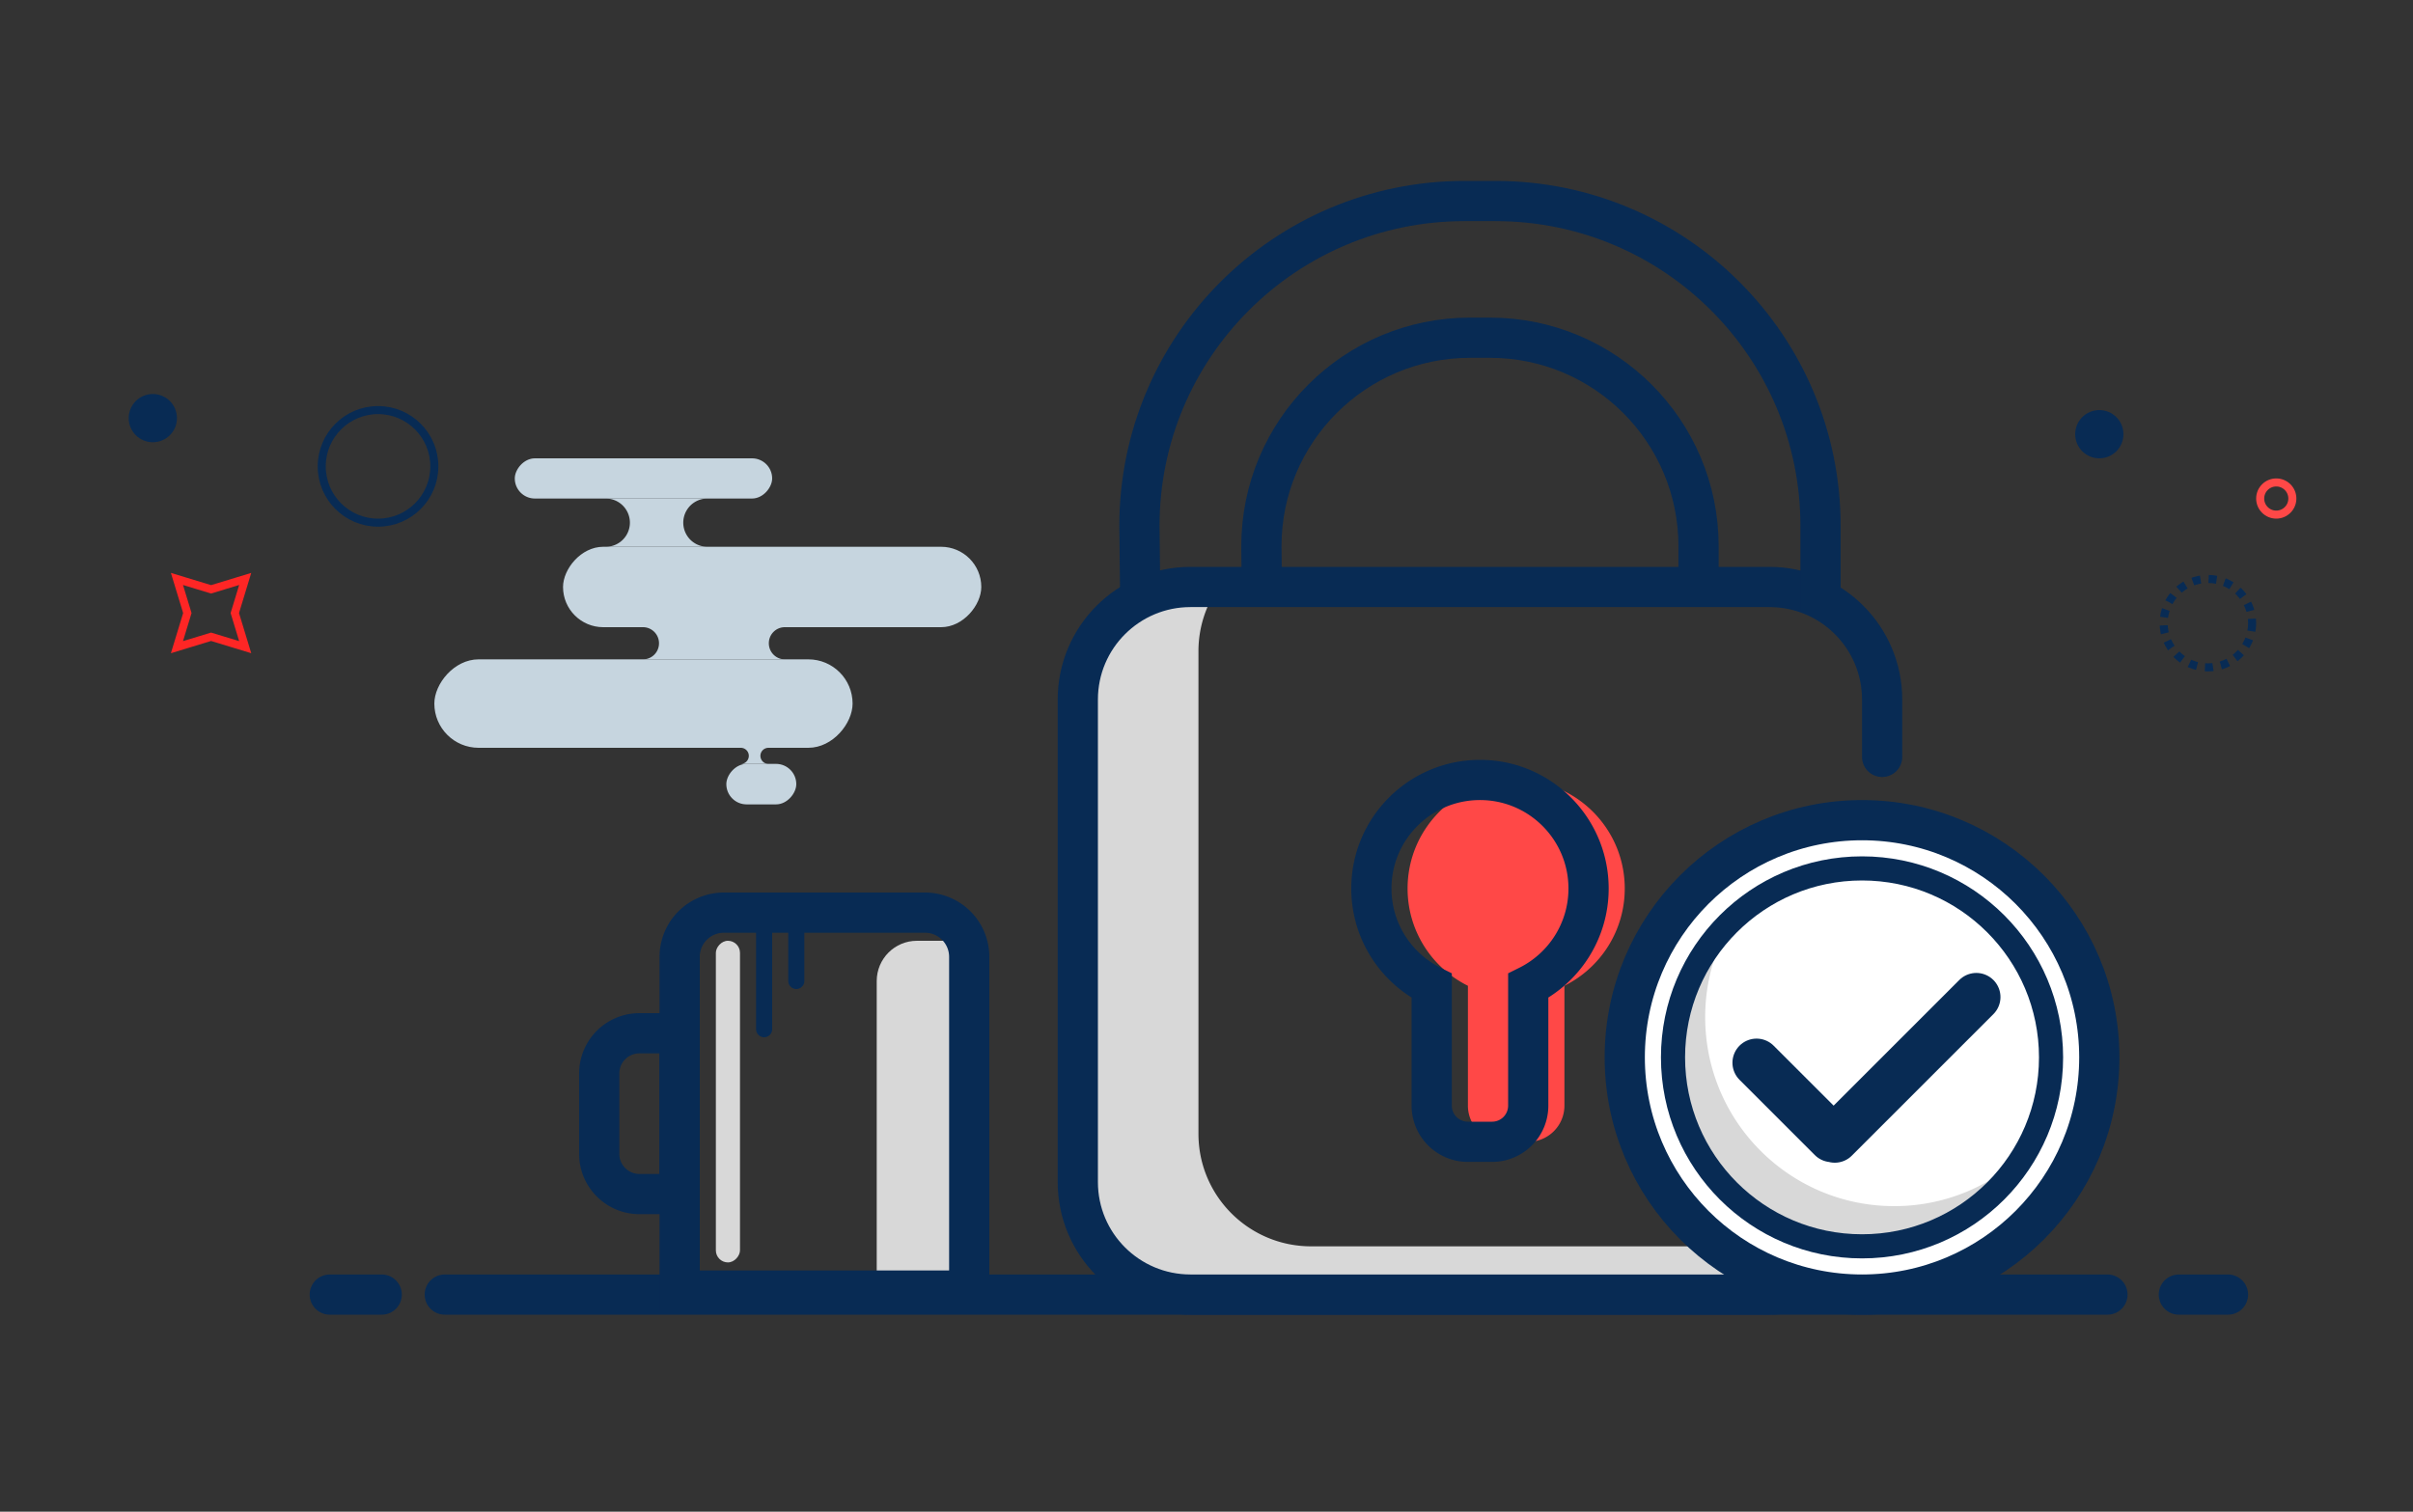 <svg xmlns="http://www.w3.org/2000/svg" width="300" height="188" viewBox="0 0 300 188">
    <rect x="0" y="0" width="300" height="188" fill="#333333" stroke="none"/>
    <g fill="none" fill-rule="evenodd" transform="translate(16 25)">
        <circle cx="245" cy="29" r="3" fill="#082B54"/>
        <path stroke="#FE2625" d="M10.243 54.193L6 55.485l1.292-4.242L6 47l4.243 1.292L14.485 47l-1.292 4.243 1.292 4.242z"/>
        <path stroke="#082B54" stroke-linecap="round" stroke-width="5" d="M25 136h6.457m7.84 0h206.715m8.877 0H261"/>
        <circle cx="3" cy="27" r="3" fill="#082B54"/>
        <circle cx="31" cy="33" r="7" stroke="#082B54"/>
        <circle cx="267" cy="37" r="2" stroke="#FF4847"/>
        <circle cx="258.5" cy="52.5" r="5.5" stroke="#082B54" stroke-dasharray="1"/>
        <g transform="translate(118)">
            <path fill="#D8D8D8" d="M97.49 130a13.999 13.999 0 0 1-11.5 6H14.01C6.272 136 0 129.742 0 122.008V61.992C0 54.265 6.274 48 14.01 48h3.5A13.915 13.915 0 0 0 15 55.992v60.016C15 123.742 21.272 130 29.01 130h68.48z"/>
            <path stroke="#082B54" stroke-linecap="round" stroke-width="5" d="M100 90.738v31.266c0 7.73-6.274 13.996-14.01 13.996H14.01C6.272 136 0 129.742 0 122.008V61.992C0 54.265 6.274 48 14.01 48h71.98C93.728 48 100 54.27 100 62.008v7.125"/>
            <path stroke="#082B54" stroke-width="5" d="M7.777 51.049L7.66 40.415C7.66 18.095 25.748 0 48.078 0h3.844C74.244 0 92.34 18.09 92.34 40.415V51.05"/>
            <path stroke="#082B54" stroke-width="5" d="M22.899 49.766l-.075-6.825C22.824 28.614 34.434 17 48.766 17h2.468c14.327 0 25.942 11.61 25.942 25.94v6.826"/>
            <path fill="#FF4847" d="M48.5 97.597C44.055 95.387 41 90.8 41 85.5 41 78.044 47.044 72 54.5 72S68 78.044 68 85.5c0 5.3-3.055 9.888-7.5 12.097V112.5A4.496 4.496 0 0 1 55.998 117h-2.996a4.5 4.5 0 0 1-4.502-4.499V97.597z"/>
            <path stroke="#082B54" stroke-width="5" d="M44 97.597c-4.445-2.21-7.5-6.796-7.5-12.097C36.5 78.044 42.544 72 50 72s13.5 6.044 13.5 13.5c0 5.3-3.055 9.888-7.5 12.097V112.5A4.496 4.496 0 0 1 51.498 117h-2.996A4.5 4.5 0 0 1 44 112.501V97.597z"/>
            <circle cx="97.5" cy="106.5" r="29.5" fill="#FFF" stroke="#082B54" stroke-width="5"/>
            <path fill="#D8D8D8" d="M81.311 89.466A23.433 23.433 0 0 0 74 106.5c0 12.979 10.521 23.5 23.5 23.5 8.58 0 16.087-4.599 20.189-11.466A23.42 23.42 0 0 1 101.5 125C88.521 125 78 114.479 78 101.5a23.39 23.39 0 0 1 3.311-12.034z"/>
            <circle cx="97.5" cy="106.5" r="23.5" stroke="#082B54" stroke-width="3"/>
            <g stroke="#082B54" stroke-linecap="round" stroke-width="6">
                <path d="M84.389 107.167l9.366 9.365M94.111 116.6l17.6-17.6"/>
            </g>
        </g>
        <g transform="matrix(-1 0 0 1 107 86)">
            <path stroke="#082B54" stroke-linecap="round" stroke-width="2" d="M28 2v15M24 1v10"/>
            <path fill="#D8D8D8" d="M4 6h5c2.761 0 5 2.242 5 5.005V50H4V6z"/>
            <path stroke="#082B54" stroke-width="5" d="M38.5 49.5h-36V7.997A5.5 5.5 0 0 1 8.003 2.5h24.994A5.496 5.496 0 0 1 38.5 7.997V49.5z"/>
            <path stroke="#082B54" stroke-width="5" d="M38.5 17.5h5a5 5 0 0 1 5 5v10c0 2.758-2.244 5-5 5h-5v-20z"/>
            <rect width="3" height="40" x="31" y="6" fill="#D8D8D8" rx="1.5"/>
        </g>
        <g fill="#C6D5DF" transform="matrix(-1 0 0 1 106 32)">
            <path d="M47.027 5H32.973h1.078a3 3 0 0 1 0 6h-1.078 14.054-.34a3 3 0 0 1 0-6h.34zM45 21H23h1.423c1.1 0 1.99.888 1.99 2 0 1.105-.89 2-1.99 2H23h22-2.94a1.99 1.99 0 0 1-1.991-2c0-1.105.892-2 1.991-2H45z"/>
            <rect width="32" height="5" x="26" rx="2.5"/>
            <path d="M30 36h-4 .46a1 1 0 0 1 0 2H26h4-.097a1 1 0 0 1 0-2H30z"/>
            <rect width="8.698" height="5.037" x="23" y="38" rx="2.519"/>
            <rect width="52" height="10" y="11" rx="5"/>
            <rect width="52" height="11" x="16" y="25" rx="5.5"/>
        </g>
    </g>
</svg>
